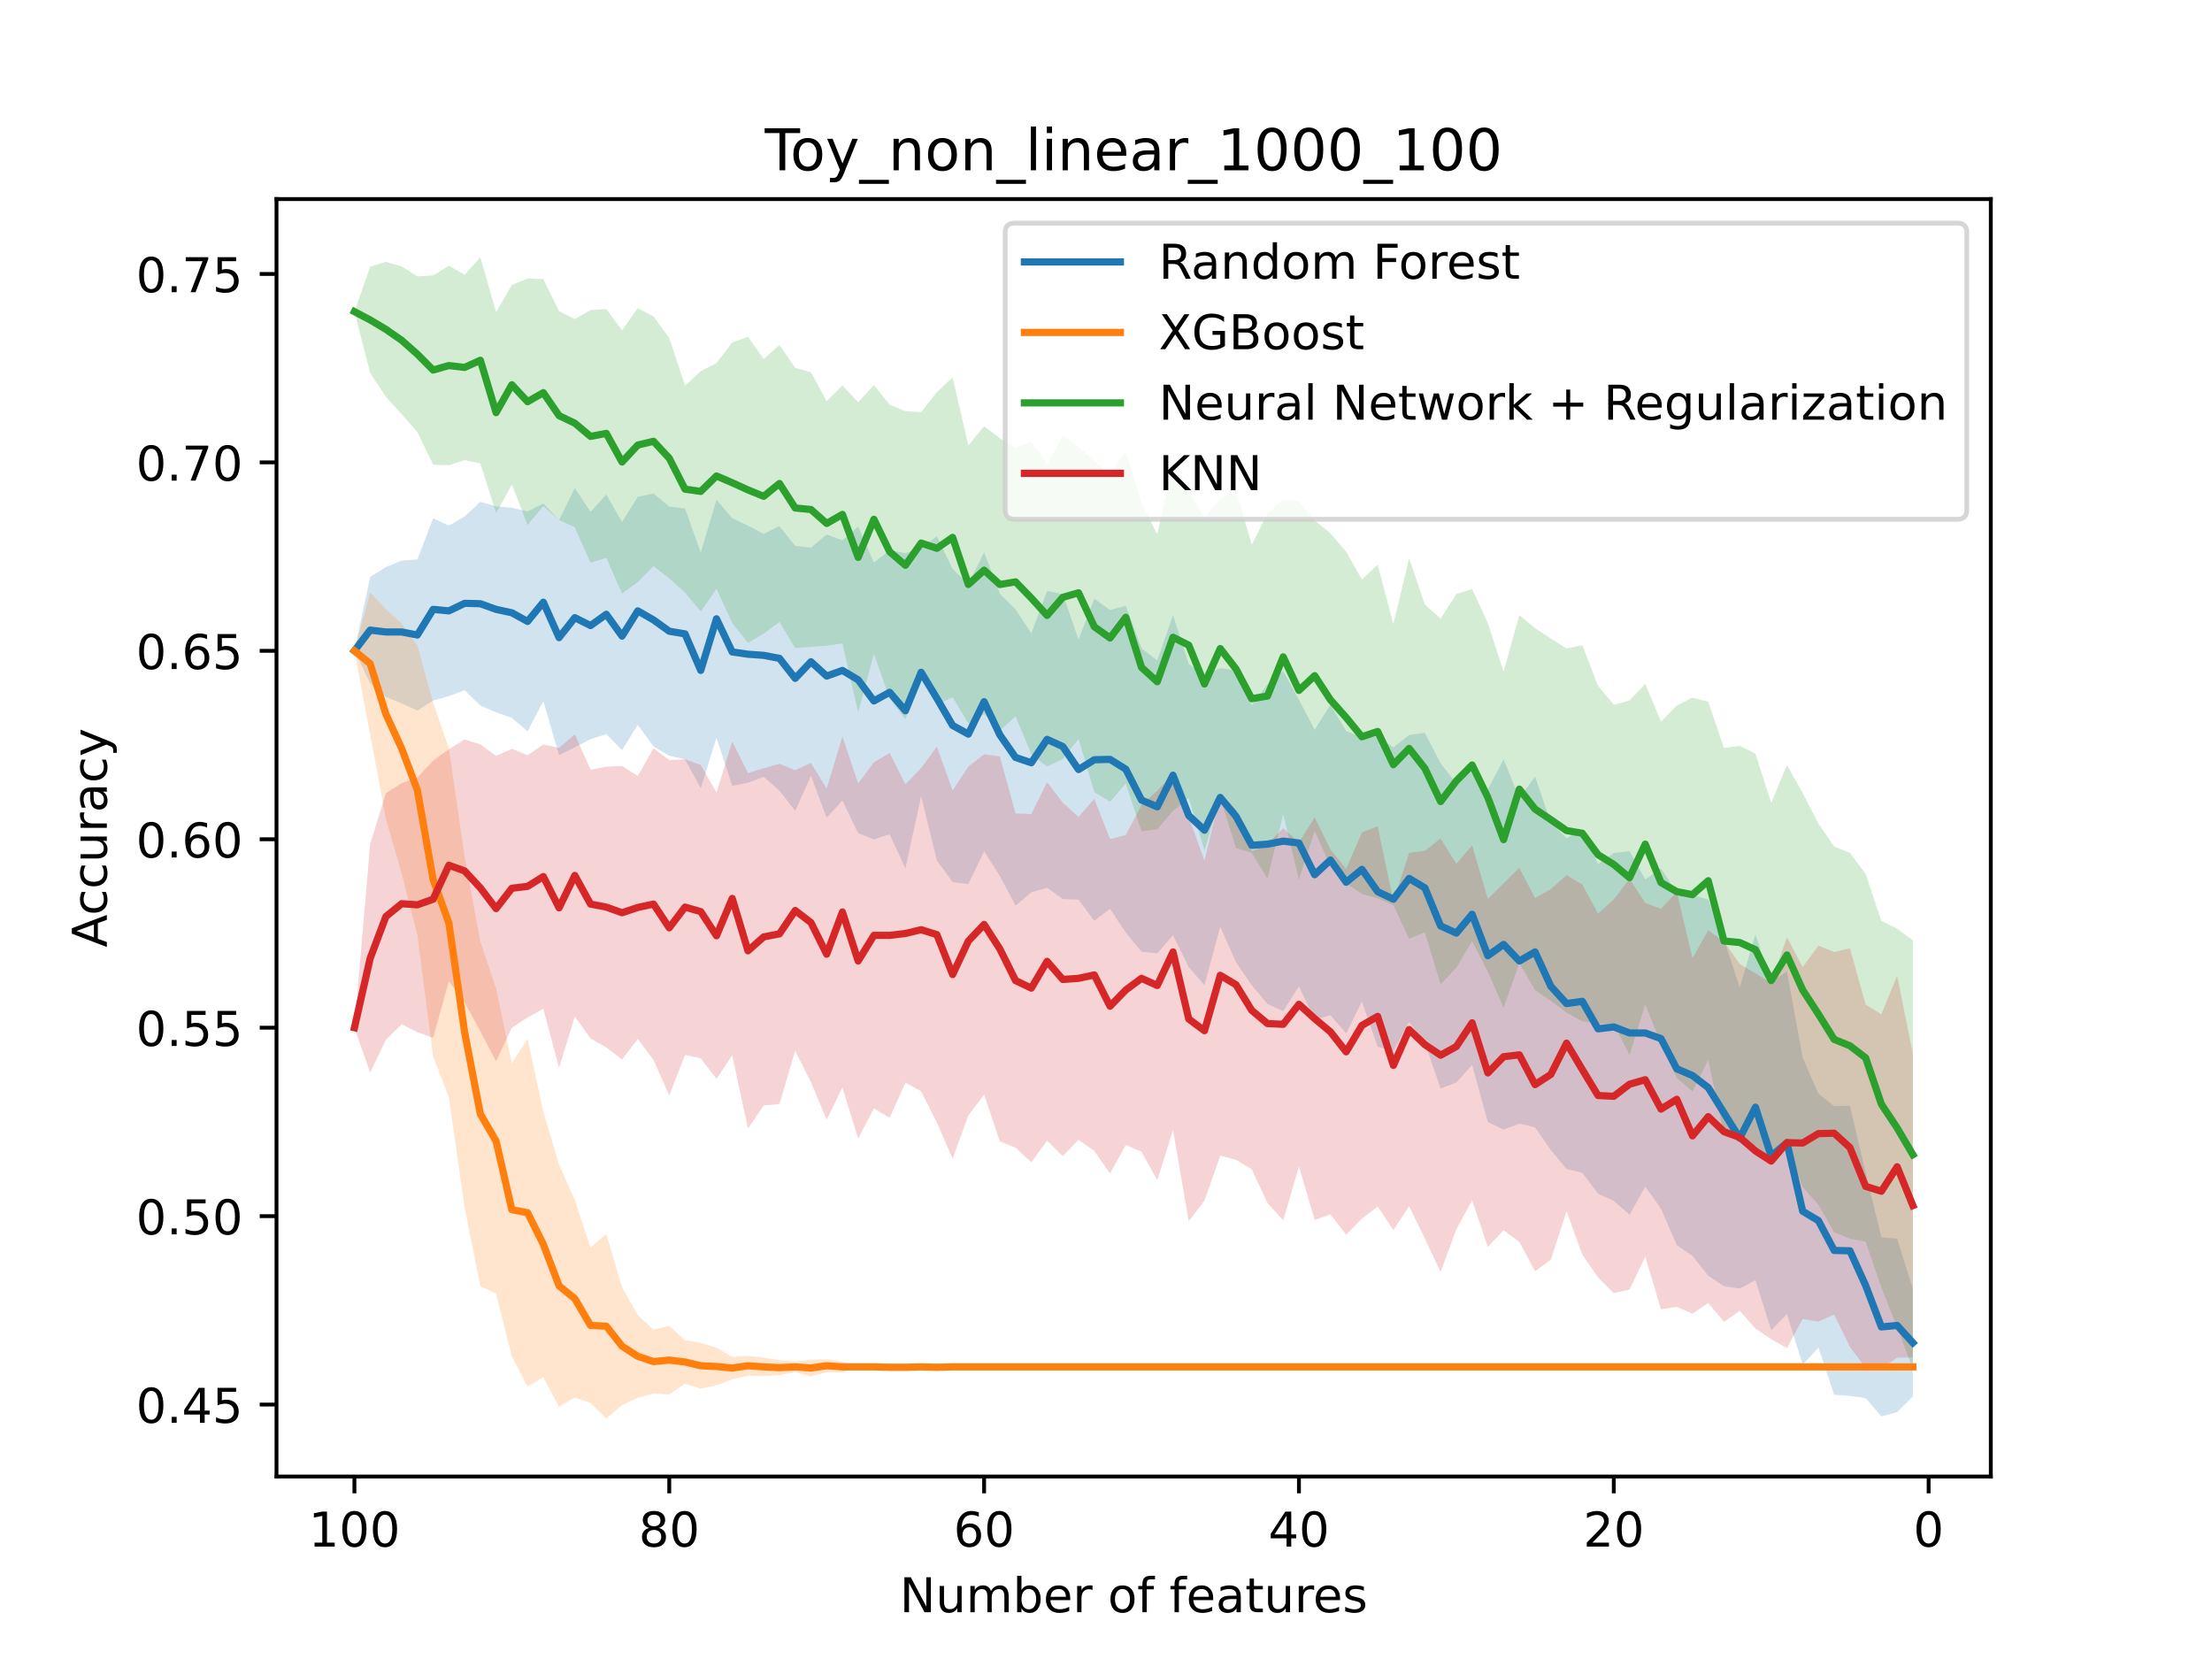 <?xml version="1.0" encoding="utf-8" standalone="no"?>
<!DOCTYPE svg PUBLIC "-//W3C//DTD SVG 1.1//EN"
  "http://www.w3.org/Graphics/SVG/1.1/DTD/svg11.dtd">
<!-- Created with matplotlib (https://matplotlib.org/) -->
<svg height="345.6pt" version="1.1" viewBox="0 0 460.8 345.6" width="460.8pt" xmlns="http://www.w3.org/2000/svg" xmlns:xlink="http://www.w3.org/1999/xlink">
 <defs>
  <style type="text/css">*{stroke-linecap:butt;stroke-linejoin:round;}</style>
 </defs>
 <g id="figure_1">
  <g id="patch_1">
   <path d="M 0 345.6 
L 460.8 345.6 
L 460.8 0 
L 0 0 
z
" style="fill:#ffffff;"/>
  </g>
  <g id="axes_1">
   <g id="patch_2">
    <path d="M 57.6 307.584 
L 414.72 307.584 
L 414.72 41.472 
L 57.6 41.472 
z
" style="fill:#ffffff;"/>
   </g>
   <g id="PolyCollection_1">
    <path clip-path="url(#pf0b9162e53)" d="M 73.833 135.579 
L 73.833 135.579 
L 77.112 142.329 
L 80.391 145.184 
L 83.671 146.529 
L 86.95 148.03 
L 90.229 145.932 
L 93.509 145.015 
L 96.788 143.782 
L 100.067 146.988 
L 103.347 148.401 
L 106.626 149.534 
L 109.905 152.36 
L 113.185 146.023 
L 116.464 157.317 
L 119.743 155.668 
L 123.023 154.004 
L 126.302 152.925 
L 129.581 156.276 
L 132.861 151.014 
L 136.14 155.495 
L 139.42 157.452 
L 142.699 158.188 
L 145.978 164.201 
L 149.258 153.692 
L 152.537 163.693 
L 155.816 163.05 
L 159.096 161.822 
L 162.375 164.706 
L 165.654 168.908 
L 168.934 161.625 
L 172.213 170.341 
L 175.492 166.755 
L 178.772 173.551 
L 182.051 174.847 
L 185.33 173.789 
L 188.61 180.907 
L 191.889 165.837 
L 195.168 179.232 
L 198.448 183.759 
L 201.727 184.162 
L 205.006 177.313 
L 208.286 182.48 
L 211.565 188.647 
L 214.844 185.875 
L 218.124 184.925 
L 221.403 187.284 
L 224.682 187.401 
L 227.962 191.815 
L 231.241 189.303 
L 234.52 194.254 
L 237.8 198.266 
L 241.079 198.59 
L 244.358 194.823 
L 247.638 201.461 
L 250.917 205.227 
L 254.196 193.04 
L 257.476 200.449 
L 260.755 205.228 
L 264.034 209.138 
L 267.314 210.623 
L 270.593 205.442 
L 273.872 212.413 
L 277.152 211.491 
L 280.431 215.286 
L 283.71 208.626 
L 286.99 218.057 
L 290.269 218.937 
L 293.548 212.892 
L 296.828 217.261 
L 300.107 226.759 
L 303.386 225.5 
L 306.666 221.831 
L 309.945 233.746 
L 313.224 235.3 
L 316.504 234.085 
L 319.783 234.838 
L 323.062 239.556 
L 326.342 243.528 
L 329.621 244.303 
L 332.9 248.643 
L 336.18 250.181 
L 339.459 253.035 
L 342.739 247.194 
L 346.018 251.795 
L 349.297 259.371 
L 352.577 261.643 
L 355.856 265.749 
L 359.135 267.939 
L 362.415 268.441 
L 365.694 266.664 
L 368.973 277.129 
L 372.253 273.725 
L 375.532 284.303 
L 378.811 280.729 
L 382.091 290.57 
L 385.37 290.783 
L 388.649 291.255 
L 391.929 295.063 
L 395.208 294.168 
L 398.487 290.909 
L 398.487 268.535 
L 398.487 268.535 
L 395.208 258.053 
L 391.929 257.786 
L 388.649 244.322 
L 385.37 230.349 
L 382.091 230.405 
L 378.811 227.84 
L 375.532 220.342 
L 372.253 202.342 
L 368.973 204.591 
L 365.694 194.644 
L 362.415 205.742 
L 359.135 195.724 
L 355.856 187.394 
L 352.577 186.475 
L 349.297 185.921 
L 346.018 180.935 
L 342.739 183.181 
L 339.459 177.339 
L 336.18 177.681 
L 332.9 180.004 
L 329.621 172.882 
L 326.342 174.6 
L 323.062 171.348 
L 319.783 161.778 
L 316.504 166.299 
L 313.224 158.175 
L 309.945 164.44 
L 306.666 159.083 
L 303.386 163.265 
L 300.107 159.022 
L 296.828 152.662 
L 293.548 153.105 
L 290.269 155.696 
L 286.99 153.435 
L 283.71 153.603 
L 280.431 152.282 
L 277.152 146.812 
L 273.872 152.014 
L 270.593 145.796 
L 267.314 139.829 
L 264.034 142.57 
L 260.755 146.952 
L 257.476 139.64 
L 254.196 139.198 
L 250.917 140.672 
L 247.638 138.314 
L 244.358 128.151 
L 241.079 137.574 
L 237.8 135.071 
L 234.52 126.208 
L 231.241 127.076 
L 227.962 124.722 
L 224.682 133.218 
L 221.403 123.757 
L 218.124 123.132 
L 214.844 131.917 
L 211.565 126.947 
L 208.286 123.693 
L 205.006 115.043 
L 201.727 121.697 
L 198.448 118.489 
L 195.168 111.71 
L 191.889 114.271 
L 188.61 115.217 
L 185.33 114.641 
L 182.051 117.195 
L 178.772 109.698 
L 175.492 112.568 
L 172.213 111.337 
L 168.934 114.087 
L 165.654 113.712 
L 162.375 109.593 
L 159.096 111.22 
L 155.816 109.521 
L 152.537 107.936 
L 149.258 104.119 
L 145.978 115.122 
L 142.699 105.904 
L 139.42 105.541 
L 136.14 102.788 
L 132.861 103.501 
L 129.581 108.759 
L 126.302 103.002 
L 123.023 106.634 
L 119.743 101.672 
L 116.464 108.345 
L 113.185 104.88 
L 109.905 106.551 
L 106.626 105.766 
L 103.347 105.485 
L 100.067 104.542 
L 96.788 107.592 
L 93.509 109.499 
L 90.229 107.954 
L 86.95 116.534 
L 83.671 116.778 
L 80.391 118.124 
L 77.112 120.193 
L 73.833 135.579 
z
" style="fill:#1f77b4;fill-opacity:0.2;"/>
   </g>
   <g id="PolyCollection_2">
    <path clip-path="url(#pf0b9162e53)" d="M 73.833 135.579 
L 73.833 135.579 
L 77.112 153.071 
L 80.391 170.607 
L 83.671 181.954 
L 86.95 194.8 
L 90.229 220.079 
L 93.509 228.625 
L 96.788 251.59 
L 100.067 267.964 
L 103.347 269.465 
L 106.626 282.537 
L 109.905 288.837 
L 113.185 286.885 
L 116.464 293.073 
L 119.743 291.12 
L 123.023 292.296 
L 126.302 295.488 
L 129.581 292.711 
L 132.861 291.154 
L 136.14 290.311 
L 139.42 290.476 
L 142.699 288.257 
L 145.978 289.281 
L 149.258 288.593 
L 152.537 287.326 
L 155.816 286.575 
L 159.096 286.67 
L 162.375 286.466 
L 165.654 285.857 
L 168.934 286.722 
L 172.213 285.85 
L 175.492 285.857 
L 178.772 284.747 
L 182.051 284.747 
L 185.33 285.606 
L 188.61 285.606 
L 191.889 284.747 
L 195.168 285.606 
L 198.448 284.747 
L 201.727 284.747 
L 205.006 284.747 
L 208.286 284.747 
L 211.565 284.747 
L 214.844 284.747 
L 218.124 284.747 
L 221.403 284.747 
L 224.682 284.747 
L 227.962 284.747 
L 231.241 284.747 
L 234.52 284.747 
L 237.8 284.747 
L 241.079 284.747 
L 244.358 284.747 
L 247.638 284.747 
L 250.917 284.747 
L 254.196 284.747 
L 257.476 284.747 
L 260.755 284.747 
L 264.034 284.747 
L 267.314 284.747 
L 270.593 284.747 
L 273.872 284.747 
L 277.152 284.747 
L 280.431 284.747 
L 283.71 284.747 
L 286.99 284.747 
L 290.269 284.747 
L 293.548 284.747 
L 296.828 284.747 
L 300.107 284.747 
L 303.386 284.747 
L 306.666 284.747 
L 309.945 284.747 
L 313.224 284.747 
L 316.504 284.747 
L 319.783 284.747 
L 323.062 284.747 
L 326.342 284.747 
L 329.621 284.747 
L 332.9 284.747 
L 336.18 284.747 
L 339.459 284.747 
L 342.739 284.747 
L 346.018 284.747 
L 349.297 284.747 
L 352.577 284.747 
L 355.856 284.747 
L 359.135 284.747 
L 362.415 284.747 
L 365.694 284.747 
L 368.973 284.747 
L 372.253 284.747 
L 375.532 284.747 
L 378.811 284.747 
L 382.091 284.747 
L 385.37 284.747 
L 388.649 284.747 
L 391.929 284.747 
L 395.208 284.747 
L 398.487 284.747 
L 398.487 284.747 
L 398.487 284.747 
L 395.208 284.747 
L 391.929 284.747 
L 388.649 284.747 
L 385.37 284.747 
L 382.091 284.747 
L 378.811 284.747 
L 375.532 284.747 
L 372.253 284.747 
L 368.973 284.747 
L 365.694 284.747 
L 362.415 284.747 
L 359.135 284.747 
L 355.856 284.747 
L 352.577 284.747 
L 349.297 284.747 
L 346.018 284.747 
L 342.739 284.747 
L 339.459 284.747 
L 336.18 284.747 
L 332.9 284.747 
L 329.621 284.747 
L 326.342 284.747 
L 323.062 284.747 
L 319.783 284.747 
L 316.504 284.747 
L 313.224 284.747 
L 309.945 284.747 
L 306.666 284.747 
L 303.386 284.747 
L 300.107 284.747 
L 296.828 284.747 
L 293.548 284.747 
L 290.269 284.747 
L 286.99 284.747 
L 283.71 284.747 
L 280.431 284.747 
L 277.152 284.747 
L 273.872 284.747 
L 270.593 284.747 
L 267.314 284.747 
L 264.034 284.747 
L 260.755 284.747 
L 257.476 284.747 
L 254.196 284.747 
L 250.917 284.747 
L 247.638 284.747 
L 244.358 284.747 
L 241.079 284.747 
L 237.8 284.747 
L 234.52 284.747 
L 231.241 284.747 
L 227.962 284.747 
L 224.682 284.747 
L 221.403 284.747 
L 218.124 284.747 
L 214.844 284.747 
L 211.565 284.747 
L 208.286 284.747 
L 205.006 284.747 
L 201.727 284.747 
L 198.448 284.747 
L 195.168 284.044 
L 191.889 284.747 
L 188.61 284.044 
L 185.33 284.044 
L 182.051 284.747 
L 178.772 284.747 
L 175.492 283.636 
L 172.213 283.172 
L 168.934 283.242 
L 165.654 283.636 
L 162.375 283.341 
L 159.096 282.823 
L 155.816 282.447 
L 152.537 282.639 
L 149.258 280.743 
L 145.978 279.741 
L 142.699 279.195 
L 139.42 276.191 
L 136.14 276.984 
L 132.861 273.942 
L 129.581 268.146 
L 126.302 257.047 
L 123.023 259.925 
L 119.743 249.953 
L 116.464 242.661 
L 113.185 231.577 
L 109.905 216.435 
L 106.626 221.479 
L 103.347 205.974 
L 100.067 196.17 
L 96.788 178.47 
L 93.509 155.9 
L 90.229 146.389 
L 86.95 134.455 
L 83.671 129.872 
L 80.391 126.93 
L 77.112 123.426 
L 73.833 135.579 
z
" style="fill:#ff7f0e;fill-opacity:0.2;"/>
   </g>
   <g id="PolyCollection_3">
    <path clip-path="url(#pf0b9162e53)" d="M 73.833 64.921 
L 73.833 64.921 
L 77.112 77.727 
L 80.391 82.675 
L 83.671 86.277 
L 86.95 90.021 
L 90.229 96.807 
L 93.509 96.927 
L 96.788 95.85 
L 100.067 96.529 
L 103.347 106.907 
L 106.626 100.947 
L 109.905 109.363 
L 113.185 105.441 
L 116.464 108.35 
L 119.743 109.858 
L 123.023 117.221 
L 126.302 116.196 
L 129.581 123.679 
L 132.861 121.246 
L 136.14 117.927 
L 139.42 120.507 
L 142.699 123.436 
L 145.978 127.415 
L 149.258 122.665 
L 152.537 129.801 
L 155.816 133.943 
L 159.096 131.99 
L 162.375 129.574 
L 165.654 135.016 
L 168.934 134.735 
L 172.213 134.526 
L 175.492 134.031 
L 178.772 148.412 
L 182.051 136.169 
L 185.33 145.553 
L 188.61 149.857 
L 191.889 140.39 
L 195.168 146.767 
L 198.448 145.266 
L 201.727 150.717 
L 205.006 148.756 
L 208.286 152.231 
L 211.565 149.235 
L 214.844 157.129 
L 218.124 159.697 
L 221.403 158.111 
L 224.682 153.924 
L 227.962 165.018 
L 231.241 167.009 
L 234.52 163.241 
L 237.8 173.17 
L 241.079 172.753 
L 244.358 168.893 
L 247.638 166.261 
L 250.917 177.179 
L 254.196 166.212 
L 257.476 176.645 
L 260.755 177.649 
L 264.034 182.994 
L 267.314 169.635 
L 270.593 183.224 
L 273.872 173.078 
L 277.152 180.481 
L 280.431 183.999 
L 283.71 186.229 
L 286.99 187.12 
L 290.269 188.559 
L 293.548 195.513 
L 296.828 194.228 
L 300.107 205.074 
L 303.386 201.578 
L 306.666 196.048 
L 309.945 202.436 
L 313.224 209.891 
L 316.504 200.643 
L 319.783 206.237 
L 323.062 208.492 
L 326.342 210.955 
L 329.621 212.749 
L 332.9 213.252 
L 336.18 213.385 
L 339.459 219.766 
L 342.739 209.249 
L 346.018 217.417 
L 349.297 224.51 
L 352.577 227.402 
L 355.856 220.768 
L 359.135 236.24 
L 362.415 237.33 
L 365.694 238.665 
L 368.973 241.289 
L 372.253 238.507 
L 375.532 247.288 
L 378.811 250.962 
L 382.091 256.703 
L 385.37 258.05 
L 388.649 258.686 
L 391.929 268.205 
L 395.208 276.488 
L 398.487 285.215 
L 398.487 195.876 
L 398.487 195.876 
L 395.208 193.455 
L 391.929 191.846 
L 388.649 182.052 
L 385.37 177.664 
L 382.091 176.341 
L 378.811 171.562 
L 375.532 165.187 
L 372.253 159.365 
L 368.973 167.261 
L 365.694 157.008 
L 362.415 155.36 
L 359.135 155.822 
L 355.856 146.172 
L 352.577 145.347 
L 349.297 146.983 
L 346.018 150.307 
L 342.739 142.46 
L 339.459 145.918 
L 336.18 146.803 
L 332.9 142.853 
L 329.621 134.406 
L 326.342 135.101 
L 323.062 133.01 
L 319.783 130.868 
L 316.504 128.14 
L 313.224 139.934 
L 309.945 129.802 
L 306.666 122.687 
L 303.386 123.751 
L 300.107 128.892 
L 296.828 125.92 
L 293.548 116.313 
L 290.269 130.019 
L 286.99 117.64 
L 283.71 120.729 
L 280.431 114.952 
L 277.152 111.09 
L 273.872 108.443 
L 270.593 104.421 
L 267.314 104.035 
L 264.034 107.006 
L 260.755 113.45 
L 257.476 102.05 
L 254.196 104.004 
L 250.917 107.796 
L 247.638 102.542 
L 244.358 96.613 
L 241.079 111.28 
L 237.8 104.896 
L 234.52 93.943 
L 231.241 98.811 
L 227.962 96.09 
L 224.682 93.053 
L 221.403 90.751 
L 218.124 96.701 
L 214.844 92.047 
L 211.565 93.188 
L 208.286 91.292 
L 205.006 88.8 
L 201.727 92.806 
L 198.448 78.63 
L 195.168 81.682 
L 191.889 85.861 
L 188.61 85.658 
L 185.33 84.309 
L 182.051 80.19 
L 178.772 83.806 
L 175.492 80.287 
L 172.213 83.56 
L 168.934 77.541 
L 165.654 76.632 
L 162.375 71.868 
L 159.096 74.791 
L 155.816 70.168 
L 152.537 71.327 
L 149.258 75.637 
L 145.978 77.324 
L 142.699 80.361 
L 139.42 70.414 
L 136.14 65.929 
L 132.861 64.18 
L 129.581 68.813 
L 126.302 64.363 
L 123.023 64.593 
L 119.743 66.461 
L 116.464 64.829 
L 113.185 58.159 
L 109.905 58.006 
L 106.626 59.356 
L 103.347 65.016 
L 100.067 53.568 
L 96.788 57.23 
L 93.509 55.368 
L 90.229 57.372 
L 86.95 57.563 
L 83.671 55.498 
L 80.391 54.547 
L 77.112 55.568 
L 73.833 64.921 
z
" style="fill:#2ca02c;fill-opacity:0.2;"/>
   </g>
   <g id="PolyCollection_4">
    <path clip-path="url(#pf0b9162e53)" d="M 73.833 214.088 
L 73.833 214.088 
L 77.112 223.448 
L 80.391 216.618 
L 83.671 213.364 
L 86.95 215.04 
L 90.229 216.186 
L 93.509 204.416 
L 96.788 208.822 
L 100.067 214.842 
L 103.347 221.087 
L 106.626 214.088 
L 109.905 211.965 
L 113.185 210.129 
L 116.464 222.438 
L 119.743 211.765 
L 123.023 216.339 
L 126.302 218.193 
L 129.581 220.719 
L 132.861 216.437 
L 136.14 220.804 
L 139.42 228.224 
L 142.699 219.754 
L 145.978 220.469 
L 149.258 224.751 
L 152.537 219.838 
L 155.816 235.095 
L 159.096 230.297 
L 162.375 229.973 
L 165.654 218.898 
L 168.934 225.443 
L 172.213 233.258 
L 175.492 226.545 
L 178.772 237.164 
L 182.051 230.906 
L 185.33 232.853 
L 188.61 225.539 
L 191.889 227.334 
L 195.168 233.864 
L 198.448 241.353 
L 201.727 232.358 
L 205.006 228.012 
L 208.286 237.775 
L 211.565 239.074 
L 214.844 242.119 
L 218.124 237.612 
L 221.403 240.848 
L 224.682 237.438 
L 227.962 239.77 
L 231.241 244.446 
L 234.52 238.512 
L 237.8 239.913 
L 241.079 245.867 
L 244.358 235.407 
L 247.638 254.398 
L 250.917 250.118 
L 254.196 240.743 
L 257.476 241.609 
L 260.755 243.57 
L 264.034 250.612 
L 267.314 254.223 
L 270.593 242.966 
L 273.872 254.148 
L 277.152 252.96 
L 280.431 257.212 
L 283.71 253.831 
L 286.99 251.339 
L 290.269 256.232 
L 293.548 251.294 
L 296.828 258.027 
L 300.107 264.958 
L 303.386 256.081 
L 306.666 250.036 
L 309.945 259.76 
L 313.224 256.279 
L 316.504 258.713 
L 319.783 264.811 
L 323.062 262.447 
L 326.342 252.314 
L 329.621 261.359 
L 332.9 266.1 
L 336.18 269.373 
L 339.459 268.629 
L 342.739 261.743 
L 346.018 272.763 
L 349.297 272.242 
L 352.577 273.656 
L 355.856 271.437 
L 359.135 275.357 
L 362.415 273.067 
L 365.694 276.766 
L 368.973 278.978 
L 372.253 280.825 
L 375.532 274.765 
L 378.811 275.321 
L 382.091 273.821 
L 385.37 280.558 
L 388.649 285.009 
L 391.929 285.039 
L 395.208 282.823 
L 398.487 282.784 
L 398.487 219.505 
L 398.487 219.505 
L 395.208 203.293 
L 391.929 211.283 
L 388.649 209.272 
L 385.37 197.55 
L 382.091 198.321 
L 378.811 196.978 
L 375.532 201.459 
L 372.253 195.242 
L 368.973 204.783 
L 365.694 202.755 
L 362.415 200.801 
L 359.135 196.156 
L 355.856 193.796 
L 352.577 199.585 
L 349.297 185.768 
L 346.018 189.33 
L 342.739 188.102 
L 339.459 183.1 
L 336.18 187.381 
L 332.9 190.34 
L 329.621 184.247 
L 326.342 182.301 
L 323.062 185.2 
L 319.783 187.075 
L 316.504 180.769 
L 313.224 183.988 
L 309.945 187.259 
L 306.666 176.099 
L 303.386 179.947 
L 300.107 174.68 
L 296.828 177.216 
L 293.548 177.667 
L 290.269 187.646 
L 286.99 172.127 
L 283.71 173.404 
L 280.431 181.013 
L 277.152 176.943 
L 273.872 170.26 
L 270.593 175.475 
L 267.314 172.54 
L 264.034 175.837 
L 260.755 177.383 
L 257.476 168.667 
L 254.196 165.607 
L 250.917 179.314 
L 247.638 170.167 
L 244.358 161.209 
L 241.079 164.724 
L 237.8 167.694 
L 234.52 173.962 
L 231.241 174.78 
L 227.962 166.424 
L 224.682 170.169 
L 221.403 167.23 
L 218.124 162.929 
L 214.844 169.571 
L 211.565 169.475 
L 208.286 157.585 
L 205.006 157.141 
L 201.727 159.704 
L 198.448 164.684 
L 195.168 155.529 
L 191.889 160.017 
L 188.61 163.383 
L 185.33 156.853 
L 182.051 158.801 
L 178.772 163.22 
L 175.492 153.426 
L 172.213 164.3 
L 168.934 158.926 
L 165.654 160.446 
L 162.375 159.106 
L 159.096 160.038 
L 155.816 161.049 
L 152.537 154.481 
L 149.258 165.113 
L 145.978 159.346 
L 142.699 158.176 
L 139.42 158.342 
L 136.14 155.87 
L 132.861 161.651 
L 129.581 159.567 
L 126.302 159.737 
L 123.023 160.335 
L 119.743 152.976 
L 116.464 155.807 
L 113.185 155.083 
L 109.905 157.329 
L 106.626 155.991 
L 103.347 157.472 
L 100.067 155.08 
L 96.788 154.035 
L 93.509 156.086 
L 90.229 158.447 
L 86.95 161.949 
L 83.671 163.153 
L 80.391 165.238 
L 77.112 175.837 
L 73.833 214.088 
z
" style="fill:#d62728;fill-opacity:0.2;"/>
   </g>
   <g id="matplotlib.axis_1">
    <g id="xtick_1">
     <g id="line2d_1">
      <defs>
       <path d="M 0 0 
L 0 3.5 
" id="m55f8acf124" style="stroke:#000000;stroke-width:0.8;"/>
      </defs>
      <g>
       <use style="stroke:#000000;stroke-width:0.8;" x="401.767" xlink:href="#m55f8acf124" y="307.584"/>
      </g>
     </g>
     <g id="text_1">
      <!-- 0 -->
      <g transform="translate(398.585 322.182)scale(0.1 -0.1)">
       <defs>
        <path d="M 31.781 66.406 
Q 24.172 66.406 20.328 58.906 
Q 16.5 51.422 16.5 36.375 
Q 16.5 21.391 20.328 13.891 
Q 24.172 6.391 31.781 6.391 
Q 39.453 6.391 43.281 13.891 
Q 47.125 21.391 47.125 36.375 
Q 47.125 51.422 43.281 58.906 
Q 39.453 66.406 31.781 66.406 
z
M 31.781 74.219 
Q 44.047 74.219 50.516 64.516 
Q 56.984 54.828 56.984 36.375 
Q 56.984 17.969 50.516 8.266 
Q 44.047 -1.422 31.781 -1.422 
Q 19.531 -1.422 13.062 8.266 
Q 6.594 17.969 6.594 36.375 
Q 6.594 54.828 13.062 64.516 
Q 19.531 74.219 31.781 74.219 
z
" id="DejaVuSans-48"/>
       </defs>
       <use xlink:href="#DejaVuSans-48"/>
      </g>
     </g>
    </g>
    <g id="xtick_2">
     <g id="line2d_2">
      <g>
       <use style="stroke:#000000;stroke-width:0.8;" x="336.18" xlink:href="#m55f8acf124" y="307.584"/>
      </g>
     </g>
     <g id="text_2">
      <!-- 20 -->
      <g transform="translate(329.817 322.182)scale(0.1 -0.1)">
       <defs>
        <path d="M 19.188 8.297 
L 53.609 8.297 
L 53.609 0 
L 7.328 0 
L 7.328 8.297 
Q 12.938 14.109 22.625 23.891 
Q 32.328 33.688 34.812 36.531 
Q 39.547 41.844 41.422 45.531 
Q 43.312 49.219 43.312 52.781 
Q 43.312 58.594 39.234 62.25 
Q 35.156 65.922 28.609 65.922 
Q 23.969 65.922 18.812 64.312 
Q 13.672 62.703 7.812 59.422 
L 7.812 69.391 
Q 13.766 71.781 18.938 73 
Q 24.125 74.219 28.422 74.219 
Q 39.75 74.219 46.484 68.547 
Q 53.219 62.891 53.219 53.422 
Q 53.219 48.922 51.531 44.891 
Q 49.859 40.875 45.406 35.406 
Q 44.188 33.984 37.641 27.219 
Q 31.109 20.453 19.188 8.297 
z
" id="DejaVuSans-50"/>
       </defs>
       <use xlink:href="#DejaVuSans-50"/>
       <use x="63.623" xlink:href="#DejaVuSans-48"/>
      </g>
     </g>
    </g>
    <g id="xtick_3">
     <g id="line2d_3">
      <g>
       <use style="stroke:#000000;stroke-width:0.8;" x="270.593" xlink:href="#m55f8acf124" y="307.584"/>
      </g>
     </g>
     <g id="text_3">
      <!-- 40 -->
      <g transform="translate(264.231 322.182)scale(0.1 -0.1)">
       <defs>
        <path d="M 37.797 64.312 
L 12.891 25.391 
L 37.797 25.391 
z
M 35.203 72.906 
L 47.609 72.906 
L 47.609 25.391 
L 58.016 25.391 
L 58.016 17.188 
L 47.609 17.188 
L 47.609 0 
L 37.797 0 
L 37.797 17.188 
L 4.891 17.188 
L 4.891 26.703 
z
" id="DejaVuSans-52"/>
       </defs>
       <use xlink:href="#DejaVuSans-52"/>
       <use x="63.623" xlink:href="#DejaVuSans-48"/>
      </g>
     </g>
    </g>
    <g id="xtick_4">
     <g id="line2d_4">
      <g>
       <use style="stroke:#000000;stroke-width:0.8;" x="205.006" xlink:href="#m55f8acf124" y="307.584"/>
      </g>
     </g>
     <g id="text_4">
      <!-- 60 -->
      <g transform="translate(198.644 322.182)scale(0.1 -0.1)">
       <defs>
        <path d="M 33.016 40.375 
Q 26.375 40.375 22.484 35.828 
Q 18.609 31.297 18.609 23.391 
Q 18.609 15.531 22.484 10.953 
Q 26.375 6.391 33.016 6.391 
Q 39.656 6.391 43.531 10.953 
Q 47.406 15.531 47.406 23.391 
Q 47.406 31.297 43.531 35.828 
Q 39.656 40.375 33.016 40.375 
z
M 52.594 71.297 
L 52.594 62.312 
Q 48.875 64.062 45.094 64.984 
Q 41.312 65.922 37.594 65.922 
Q 27.828 65.922 22.672 59.328 
Q 17.531 52.734 16.797 39.406 
Q 19.672 43.656 24.016 45.922 
Q 28.375 48.188 33.594 48.188 
Q 44.578 48.188 50.953 41.516 
Q 57.328 34.859 57.328 23.391 
Q 57.328 12.156 50.688 5.359 
Q 44.047 -1.422 33.016 -1.422 
Q 20.359 -1.422 13.672 8.266 
Q 6.984 17.969 6.984 36.375 
Q 6.984 53.656 15.188 63.938 
Q 23.391 74.219 37.203 74.219 
Q 40.922 74.219 44.703 73.484 
Q 48.484 72.75 52.594 71.297 
z
" id="DejaVuSans-54"/>
       </defs>
       <use xlink:href="#DejaVuSans-54"/>
       <use x="63.623" xlink:href="#DejaVuSans-48"/>
      </g>
     </g>
    </g>
    <g id="xtick_5">
     <g id="line2d_5">
      <g>
       <use style="stroke:#000000;stroke-width:0.8;" x="139.42" xlink:href="#m55f8acf124" y="307.584"/>
      </g>
     </g>
     <g id="text_5">
      <!-- 80 -->
      <g transform="translate(133.057 322.182)scale(0.1 -0.1)">
       <defs>
        <path d="M 31.781 34.625 
Q 24.75 34.625 20.719 30.859 
Q 16.703 27.094 16.703 20.516 
Q 16.703 13.922 20.719 10.156 
Q 24.75 6.391 31.781 6.391 
Q 38.812 6.391 42.859 10.172 
Q 46.922 13.969 46.922 20.516 
Q 46.922 27.094 42.891 30.859 
Q 38.875 34.625 31.781 34.625 
z
M 21.922 38.812 
Q 15.578 40.375 12.031 44.719 
Q 8.5 49.078 8.5 55.328 
Q 8.5 64.062 14.719 69.141 
Q 20.953 74.219 31.781 74.219 
Q 42.672 74.219 48.875 69.141 
Q 55.078 64.062 55.078 55.328 
Q 55.078 49.078 51.531 44.719 
Q 48 40.375 41.703 38.812 
Q 48.828 37.156 52.797 32.312 
Q 56.781 27.484 56.781 20.516 
Q 56.781 9.906 50.312 4.234 
Q 43.844 -1.422 31.781 -1.422 
Q 19.734 -1.422 13.25 4.234 
Q 6.781 9.906 6.781 20.516 
Q 6.781 27.484 10.781 32.312 
Q 14.797 37.156 21.922 38.812 
z
M 18.312 54.391 
Q 18.312 48.734 21.844 45.562 
Q 25.391 42.391 31.781 42.391 
Q 38.141 42.391 41.719 45.562 
Q 45.312 48.734 45.312 54.391 
Q 45.312 60.062 41.719 63.234 
Q 38.141 66.406 31.781 66.406 
Q 25.391 66.406 21.844 63.234 
Q 18.312 60.062 18.312 54.391 
z
" id="DejaVuSans-56"/>
       </defs>
       <use xlink:href="#DejaVuSans-56"/>
       <use x="63.623" xlink:href="#DejaVuSans-48"/>
      </g>
     </g>
    </g>
    <g id="xtick_6">
     <g id="line2d_6">
      <g>
       <use style="stroke:#000000;stroke-width:0.8;" x="73.833" xlink:href="#m55f8acf124" y="307.584"/>
      </g>
     </g>
     <g id="text_6">
      <!-- 100 -->
      <g transform="translate(64.289 322.182)scale(0.1 -0.1)">
       <defs>
        <path d="M 12.406 8.297 
L 28.516 8.297 
L 28.516 63.922 
L 10.984 60.406 
L 10.984 69.391 
L 28.422 72.906 
L 38.281 72.906 
L 38.281 8.297 
L 54.391 8.297 
L 54.391 0 
L 12.406 0 
z
" id="DejaVuSans-49"/>
       </defs>
       <use xlink:href="#DejaVuSans-49"/>
       <use x="63.623" xlink:href="#DejaVuSans-48"/>
       <use x="127.246" xlink:href="#DejaVuSans-48"/>
      </g>
     </g>
    </g>
    <g id="text_7">
     <!-- Number of features -->
     <g transform="translate(187.423 335.861)scale(0.1 -0.1)">
      <defs>
       <path d="M 9.812 72.906 
L 23.094 72.906 
L 55.422 11.922 
L 55.422 72.906 
L 64.984 72.906 
L 64.984 0 
L 51.703 0 
L 19.391 60.984 
L 19.391 0 
L 9.812 0 
z
" id="DejaVuSans-78"/>
       <path d="M 8.5 21.578 
L 8.5 54.688 
L 17.484 54.688 
L 17.484 21.922 
Q 17.484 14.156 20.5 10.266 
Q 23.531 6.391 29.594 6.391 
Q 36.859 6.391 41.078 11.031 
Q 45.312 15.672 45.312 23.688 
L 45.312 54.688 
L 54.297 54.688 
L 54.297 0 
L 45.312 0 
L 45.312 8.406 
Q 42.047 3.422 37.719 1 
Q 33.406 -1.422 27.688 -1.422 
Q 18.266 -1.422 13.375 4.438 
Q 8.5 10.297 8.5 21.578 
z
M 31.109 56 
z
" id="DejaVuSans-117"/>
       <path d="M 52 44.188 
Q 55.375 50.25 60.062 53.125 
Q 64.75 56 71.094 56 
Q 79.641 56 84.281 50.016 
Q 88.922 44.047 88.922 33.016 
L 88.922 0 
L 79.891 0 
L 79.891 32.719 
Q 79.891 40.578 77.094 44.375 
Q 74.312 48.188 68.609 48.188 
Q 61.625 48.188 57.562 43.547 
Q 53.516 38.922 53.516 30.906 
L 53.516 0 
L 44.484 0 
L 44.484 32.719 
Q 44.484 40.625 41.703 44.406 
Q 38.922 48.188 33.109 48.188 
Q 26.219 48.188 22.156 43.531 
Q 18.109 38.875 18.109 30.906 
L 18.109 0 
L 9.078 0 
L 9.078 54.688 
L 18.109 54.688 
L 18.109 46.188 
Q 21.188 51.219 25.484 53.609 
Q 29.781 56 35.688 56 
Q 41.656 56 45.828 52.969 
Q 50 49.953 52 44.188 
z
" id="DejaVuSans-109"/>
       <path d="M 48.688 27.297 
Q 48.688 37.203 44.609 42.844 
Q 40.531 48.484 33.406 48.484 
Q 26.266 48.484 22.188 42.844 
Q 18.109 37.203 18.109 27.297 
Q 18.109 17.391 22.188 11.75 
Q 26.266 6.109 33.406 6.109 
Q 40.531 6.109 44.609 11.75 
Q 48.688 17.391 48.688 27.297 
z
M 18.109 46.391 
Q 20.953 51.266 25.266 53.625 
Q 29.594 56 35.594 56 
Q 45.562 56 51.781 48.094 
Q 58.016 40.188 58.016 27.297 
Q 58.016 14.406 51.781 6.484 
Q 45.562 -1.422 35.594 -1.422 
Q 29.594 -1.422 25.266 0.953 
Q 20.953 3.328 18.109 8.203 
L 18.109 0 
L 9.078 0 
L 9.078 75.984 
L 18.109 75.984 
z
" id="DejaVuSans-98"/>
       <path d="M 56.203 29.594 
L 56.203 25.203 
L 14.891 25.203 
Q 15.484 15.922 20.484 11.062 
Q 25.484 6.203 34.422 6.203 
Q 39.594 6.203 44.453 7.469 
Q 49.312 8.734 54.109 11.281 
L 54.109 2.781 
Q 49.266 0.734 44.188 -0.344 
Q 39.109 -1.422 33.891 -1.422 
Q 20.797 -1.422 13.156 6.188 
Q 5.516 13.812 5.516 26.812 
Q 5.516 40.234 12.766 48.109 
Q 20.016 56 32.328 56 
Q 43.359 56 49.781 48.891 
Q 56.203 41.797 56.203 29.594 
z
M 47.219 32.234 
Q 47.125 39.594 43.094 43.984 
Q 39.062 48.391 32.422 48.391 
Q 24.906 48.391 20.391 44.141 
Q 15.875 39.891 15.188 32.172 
z
" id="DejaVuSans-101"/>
       <path d="M 41.109 46.297 
Q 39.594 47.172 37.812 47.578 
Q 36.031 48 33.891 48 
Q 26.266 48 22.188 43.047 
Q 18.109 38.094 18.109 28.812 
L 18.109 0 
L 9.078 0 
L 9.078 54.688 
L 18.109 54.688 
L 18.109 46.188 
Q 20.953 51.172 25.484 53.578 
Q 30.031 56 36.531 56 
Q 37.453 56 38.578 55.875 
Q 39.703 55.766 41.062 55.516 
z
" id="DejaVuSans-114"/>
       <path id="DejaVuSans-32"/>
       <path d="M 30.609 48.391 
Q 23.391 48.391 19.188 42.75 
Q 14.984 37.109 14.984 27.297 
Q 14.984 17.484 19.156 11.844 
Q 23.344 6.203 30.609 6.203 
Q 37.797 6.203 41.984 11.859 
Q 46.188 17.531 46.188 27.297 
Q 46.188 37.016 41.984 42.703 
Q 37.797 48.391 30.609 48.391 
z
M 30.609 56 
Q 42.328 56 49.016 48.375 
Q 55.719 40.766 55.719 27.297 
Q 55.719 13.875 49.016 6.219 
Q 42.328 -1.422 30.609 -1.422 
Q 18.844 -1.422 12.172 6.219 
Q 5.516 13.875 5.516 27.297 
Q 5.516 40.766 12.172 48.375 
Q 18.844 56 30.609 56 
z
" id="DejaVuSans-111"/>
       <path d="M 37.109 75.984 
L 37.109 68.5 
L 28.516 68.5 
Q 23.688 68.5 21.797 66.547 
Q 19.922 64.594 19.922 59.516 
L 19.922 54.688 
L 34.719 54.688 
L 34.719 47.703 
L 19.922 47.703 
L 19.922 0 
L 10.891 0 
L 10.891 47.703 
L 2.297 47.703 
L 2.297 54.688 
L 10.891 54.688 
L 10.891 58.5 
Q 10.891 67.625 15.141 71.797 
Q 19.391 75.984 28.609 75.984 
z
" id="DejaVuSans-102"/>
       <path d="M 34.281 27.484 
Q 23.391 27.484 19.188 25 
Q 14.984 22.516 14.984 16.5 
Q 14.984 11.719 18.141 8.906 
Q 21.297 6.109 26.703 6.109 
Q 34.188 6.109 38.703 11.406 
Q 43.219 16.703 43.219 25.484 
L 43.219 27.484 
z
M 52.203 31.203 
L 52.203 0 
L 43.219 0 
L 43.219 8.297 
Q 40.141 3.328 35.547 0.953 
Q 30.953 -1.422 24.312 -1.422 
Q 15.922 -1.422 10.953 3.297 
Q 6 8.016 6 15.922 
Q 6 25.141 12.172 29.828 
Q 18.359 34.516 30.609 34.516 
L 43.219 34.516 
L 43.219 35.406 
Q 43.219 41.609 39.141 45 
Q 35.062 48.391 27.688 48.391 
Q 23 48.391 18.547 47.266 
Q 14.109 46.141 10.016 43.891 
L 10.016 52.203 
Q 14.938 54.109 19.578 55.047 
Q 24.219 56 28.609 56 
Q 40.484 56 46.344 49.844 
Q 52.203 43.703 52.203 31.203 
z
" id="DejaVuSans-97"/>
       <path d="M 18.312 70.219 
L 18.312 54.688 
L 36.812 54.688 
L 36.812 47.703 
L 18.312 47.703 
L 18.312 18.016 
Q 18.312 11.328 20.141 9.422 
Q 21.969 7.516 27.594 7.516 
L 36.812 7.516 
L 36.812 0 
L 27.594 0 
Q 17.188 0 13.234 3.875 
Q 9.281 7.766 9.281 18.016 
L 9.281 47.703 
L 2.688 47.703 
L 2.688 54.688 
L 9.281 54.688 
L 9.281 70.219 
z
" id="DejaVuSans-116"/>
       <path d="M 44.281 53.078 
L 44.281 44.578 
Q 40.484 46.531 36.375 47.5 
Q 32.281 48.484 27.875 48.484 
Q 21.188 48.484 17.844 46.438 
Q 14.5 44.391 14.5 40.281 
Q 14.5 37.156 16.891 35.375 
Q 19.281 33.594 26.516 31.984 
L 29.594 31.297 
Q 39.156 29.25 43.188 25.516 
Q 47.219 21.781 47.219 15.094 
Q 47.219 7.469 41.188 3.016 
Q 35.156 -1.422 24.609 -1.422 
Q 20.219 -1.422 15.453 -0.562 
Q 10.688 0.297 5.422 2 
L 5.422 11.281 
Q 10.406 8.688 15.234 7.391 
Q 20.062 6.109 24.812 6.109 
Q 31.156 6.109 34.562 8.281 
Q 37.984 10.453 37.984 14.406 
Q 37.984 18.062 35.516 20.016 
Q 33.062 21.969 24.703 23.781 
L 21.578 24.516 
Q 13.234 26.266 9.516 29.906 
Q 5.812 33.547 5.812 39.891 
Q 5.812 47.609 11.281 51.797 
Q 16.75 56 26.812 56 
Q 31.781 56 36.172 55.266 
Q 40.578 54.547 44.281 53.078 
z
" id="DejaVuSans-115"/>
      </defs>
      <use xlink:href="#DejaVuSans-78"/>
      <use x="74.805" xlink:href="#DejaVuSans-117"/>
      <use x="138.184" xlink:href="#DejaVuSans-109"/>
      <use x="235.596" xlink:href="#DejaVuSans-98"/>
      <use x="299.072" xlink:href="#DejaVuSans-101"/>
      <use x="360.596" xlink:href="#DejaVuSans-114"/>
      <use x="401.709" xlink:href="#DejaVuSans-32"/>
      <use x="433.496" xlink:href="#DejaVuSans-111"/>
      <use x="494.678" xlink:href="#DejaVuSans-102"/>
      <use x="529.883" xlink:href="#DejaVuSans-32"/>
      <use x="561.67" xlink:href="#DejaVuSans-102"/>
      <use x="596.875" xlink:href="#DejaVuSans-101"/>
      <use x="658.398" xlink:href="#DejaVuSans-97"/>
      <use x="719.678" xlink:href="#DejaVuSans-116"/>
      <use x="758.887" xlink:href="#DejaVuSans-117"/>
      <use x="822.266" xlink:href="#DejaVuSans-114"/>
      <use x="861.129" xlink:href="#DejaVuSans-101"/>
      <use x="922.652" xlink:href="#DejaVuSans-115"/>
     </g>
    </g>
   </g>
   <g id="matplotlib.axis_2">
    <g id="ytick_1">
     <g id="line2d_7">
      <defs>
       <path d="M 0 0 
L -3.5 0 
" id="m913b8f56b0" style="stroke:#000000;stroke-width:0.8;"/>
      </defs>
      <g>
       <use style="stroke:#000000;stroke-width:0.8;" x="57.6" xlink:href="#m913b8f56b0" y="292.597"/>
      </g>
     </g>
     <g id="text_8">
      <!-- 0.45 -->
      <g transform="translate(28.334 296.397)scale(0.1 -0.1)">
       <defs>
        <path d="M 10.688 12.406 
L 21 12.406 
L 21 0 
L 10.688 0 
z
" id="DejaVuSans-46"/>
        <path d="M 10.797 72.906 
L 49.516 72.906 
L 49.516 64.594 
L 19.828 64.594 
L 19.828 46.734 
Q 21.969 47.469 24.109 47.828 
Q 26.266 48.188 28.422 48.188 
Q 40.625 48.188 47.75 41.5 
Q 54.891 34.812 54.891 23.391 
Q 54.891 11.625 47.562 5.094 
Q 40.234 -1.422 26.906 -1.422 
Q 22.312 -1.422 17.547 -0.641 
Q 12.797 0.141 7.719 1.703 
L 7.719 11.625 
Q 12.109 9.234 16.797 8.062 
Q 21.484 6.891 26.703 6.891 
Q 35.156 6.891 40.078 11.328 
Q 45.016 15.766 45.016 23.391 
Q 45.016 31 40.078 35.438 
Q 35.156 39.891 26.703 39.891 
Q 22.75 39.891 18.812 39.016 
Q 14.891 38.141 10.797 36.281 
z
" id="DejaVuSans-53"/>
       </defs>
       <use xlink:href="#DejaVuSans-48"/>
       <use x="63.623" xlink:href="#DejaVuSans-46"/>
       <use x="95.41" xlink:href="#DejaVuSans-52"/>
       <use x="159.033" xlink:href="#DejaVuSans-53"/>
      </g>
     </g>
    </g>
    <g id="ytick_2">
     <g id="line2d_8">
      <g>
       <use style="stroke:#000000;stroke-width:0.8;" x="57.6" xlink:href="#m913b8f56b0" y="253.343"/>
      </g>
     </g>
     <g id="text_9">
      <!-- 0.50 -->
      <g transform="translate(28.334 257.142)scale(0.1 -0.1)">
       <use xlink:href="#DejaVuSans-48"/>
       <use x="63.623" xlink:href="#DejaVuSans-46"/>
       <use x="95.41" xlink:href="#DejaVuSans-53"/>
       <use x="159.033" xlink:href="#DejaVuSans-48"/>
      </g>
     </g>
    </g>
    <g id="ytick_3">
     <g id="line2d_9">
      <g>
       <use style="stroke:#000000;stroke-width:0.8;" x="57.6" xlink:href="#m913b8f56b0" y="214.088"/>
      </g>
     </g>
     <g id="text_10">
      <!-- 0.55 -->
      <g transform="translate(28.334 217.887)scale(0.1 -0.1)">
       <use xlink:href="#DejaVuSans-48"/>
       <use x="63.623" xlink:href="#DejaVuSans-46"/>
       <use x="95.41" xlink:href="#DejaVuSans-53"/>
       <use x="159.033" xlink:href="#DejaVuSans-53"/>
      </g>
     </g>
    </g>
    <g id="ytick_4">
     <g id="line2d_10">
      <g>
       <use style="stroke:#000000;stroke-width:0.8;" x="57.6" xlink:href="#m913b8f56b0" y="174.834"/>
      </g>
     </g>
     <g id="text_11">
      <!-- 0.60 -->
      <g transform="translate(28.334 178.633)scale(0.1 -0.1)">
       <use xlink:href="#DejaVuSans-48"/>
       <use x="63.623" xlink:href="#DejaVuSans-46"/>
       <use x="95.41" xlink:href="#DejaVuSans-54"/>
       <use x="159.033" xlink:href="#DejaVuSans-48"/>
      </g>
     </g>
    </g>
    <g id="ytick_5">
     <g id="line2d_11">
      <g>
       <use style="stroke:#000000;stroke-width:0.8;" x="57.6" xlink:href="#m913b8f56b0" y="135.579"/>
      </g>
     </g>
     <g id="text_12">
      <!-- 0.65 -->
      <g transform="translate(28.334 139.378)scale(0.1 -0.1)">
       <use xlink:href="#DejaVuSans-48"/>
       <use x="63.623" xlink:href="#DejaVuSans-46"/>
       <use x="95.41" xlink:href="#DejaVuSans-54"/>
       <use x="159.033" xlink:href="#DejaVuSans-53"/>
      </g>
     </g>
    </g>
    <g id="ytick_6">
     <g id="line2d_12">
      <g>
       <use style="stroke:#000000;stroke-width:0.8;" x="57.6" xlink:href="#m913b8f56b0" y="96.324"/>
      </g>
     </g>
     <g id="text_13">
      <!-- 0.70 -->
      <g transform="translate(28.334 100.124)scale(0.1 -0.1)">
       <defs>
        <path d="M 8.203 72.906 
L 55.078 72.906 
L 55.078 68.703 
L 28.609 0 
L 18.312 0 
L 43.219 64.594 
L 8.203 64.594 
z
" id="DejaVuSans-55"/>
       </defs>
       <use xlink:href="#DejaVuSans-48"/>
       <use x="63.623" xlink:href="#DejaVuSans-46"/>
       <use x="95.41" xlink:href="#DejaVuSans-55"/>
       <use x="159.033" xlink:href="#DejaVuSans-48"/>
      </g>
     </g>
    </g>
    <g id="ytick_7">
     <g id="line2d_13">
      <g>
       <use style="stroke:#000000;stroke-width:0.8;" x="57.6" xlink:href="#m913b8f56b0" y="57.07"/>
      </g>
     </g>
     <g id="text_14">
      <!-- 0.75 -->
      <g transform="translate(28.334 60.869)scale(0.1 -0.1)">
       <use xlink:href="#DejaVuSans-48"/>
       <use x="63.623" xlink:href="#DejaVuSans-46"/>
       <use x="95.41" xlink:href="#DejaVuSans-55"/>
       <use x="159.033" xlink:href="#DejaVuSans-53"/>
      </g>
     </g>
    </g>
    <g id="text_15">
     <!-- Accuracy -->
     <g transform="translate(22.255 197.356)rotate(-90)scale(0.1 -0.1)">
      <defs>
       <path d="M 34.188 63.188 
L 20.797 26.906 
L 47.609 26.906 
z
M 28.609 72.906 
L 39.797 72.906 
L 67.578 0 
L 57.328 0 
L 50.688 18.703 
L 17.828 18.703 
L 11.188 0 
L 0.781 0 
z
" id="DejaVuSans-65"/>
       <path d="M 48.781 52.594 
L 48.781 44.188 
Q 44.969 46.297 41.141 47.344 
Q 37.312 48.391 33.406 48.391 
Q 24.656 48.391 19.812 42.844 
Q 14.984 37.312 14.984 27.297 
Q 14.984 17.281 19.812 11.734 
Q 24.656 6.203 33.406 6.203 
Q 37.312 6.203 41.141 7.25 
Q 44.969 8.297 48.781 10.406 
L 48.781 2.094 
Q 45.016 0.344 40.984 -0.531 
Q 36.969 -1.422 32.422 -1.422 
Q 20.062 -1.422 12.781 6.344 
Q 5.516 14.109 5.516 27.297 
Q 5.516 40.672 12.859 48.328 
Q 20.219 56 33.016 56 
Q 37.156 56 41.109 55.141 
Q 45.062 54.297 48.781 52.594 
z
" id="DejaVuSans-99"/>
       <path d="M 32.172 -5.078 
Q 28.375 -14.844 24.75 -17.812 
Q 21.141 -20.797 15.094 -20.797 
L 7.906 -20.797 
L 7.906 -13.281 
L 13.188 -13.281 
Q 16.891 -13.281 18.938 -11.516 
Q 21 -9.766 23.484 -3.219 
L 25.094 0.875 
L 2.984 54.688 
L 12.5 54.688 
L 29.594 11.922 
L 46.688 54.688 
L 56.203 54.688 
z
" id="DejaVuSans-121"/>
      </defs>
      <use xlink:href="#DejaVuSans-65"/>
      <use x="66.658" xlink:href="#DejaVuSans-99"/>
      <use x="121.639" xlink:href="#DejaVuSans-99"/>
      <use x="176.619" xlink:href="#DejaVuSans-117"/>
      <use x="239.998" xlink:href="#DejaVuSans-114"/>
      <use x="281.111" xlink:href="#DejaVuSans-97"/>
      <use x="342.391" xlink:href="#DejaVuSans-99"/>
      <use x="397.371" xlink:href="#DejaVuSans-121"/>
     </g>
    </g>
   </g>
   <g id="line2d_14">
    <path clip-path="url(#pf0b9162e53)" d="M 73.833 135.579 
L 77.112 131.261 
L 80.391 131.654 
L 83.671 131.654 
L 86.95 132.282 
L 90.229 126.943 
L 93.509 127.257 
L 96.788 125.687 
L 100.067 125.765 
L 103.347 126.943 
L 106.626 127.65 
L 109.905 129.455 
L 113.185 125.451 
L 116.464 132.831 
L 119.743 128.67 
L 123.023 130.319 
L 126.302 127.964 
L 129.581 132.517 
L 132.861 127.257 
L 136.14 129.141 
L 139.42 131.497 
L 142.699 132.046 
L 145.978 139.661 
L 149.258 128.906 
L 152.537 135.815 
L 155.816 136.286 
L 159.096 136.521 
L 162.375 137.149 
L 165.654 141.31 
L 168.934 137.856 
L 172.213 140.839 
L 175.492 139.661 
L 178.772 141.624 
L 182.051 146.021 
L 185.33 144.215 
L 188.61 148.062 
L 191.889 140.054 
L 195.168 145.471 
L 198.448 151.124 
L 201.727 152.93 
L 205.006 146.178 
L 208.286 153.087 
L 211.565 157.797 
L 214.844 158.896 
L 218.124 154.029 
L 221.403 155.52 
L 224.682 160.309 
L 227.962 158.268 
L 231.241 158.19 
L 234.52 160.231 
L 237.8 166.669 
L 241.079 168.082 
L 244.358 161.487 
L 247.638 169.888 
L 250.917 172.949 
L 254.196 166.119 
L 257.476 170.045 
L 260.755 176.09 
L 264.034 175.854 
L 267.314 175.226 
L 270.593 175.619 
L 273.872 182.213 
L 277.152 179.152 
L 280.431 183.784 
L 283.71 181.114 
L 286.99 185.746 
L 290.269 187.317 
L 293.548 182.999 
L 296.828 184.961 
L 300.107 192.891 
L 303.386 194.382 
L 306.666 190.457 
L 309.945 199.093 
L 313.224 196.738 
L 316.504 200.192 
L 319.783 198.308 
L 323.062 205.452 
L 326.342 209.064 
L 329.621 208.593 
L 332.9 214.324 
L 336.18 213.931 
L 339.459 215.187 
L 342.739 215.187 
L 346.018 216.365 
L 349.297 222.646 
L 352.577 224.059 
L 355.856 226.571 
L 359.135 231.831 
L 362.415 237.091 
L 365.694 230.654 
L 368.973 240.86 
L 372.253 238.034 
L 375.532 252.322 
L 378.811 254.285 
L 382.091 260.487 
L 385.37 260.566 
L 388.649 267.789 
L 391.929 276.425 
L 395.208 276.11 
L 398.487 279.722 
" style="fill:none;stroke:#1f77b4;stroke-linecap:square;stroke-width:1.5;"/>
   </g>
   <g id="line2d_15">
    <path clip-path="url(#pf0b9162e53)" d="M 73.833 135.579 
L 77.112 138.248 
L 80.391 148.769 
L 83.671 155.913 
L 86.95 164.627 
L 90.229 183.234 
L 93.509 192.263 
L 96.788 215.03 
L 100.067 232.067 
L 103.347 237.719 
L 106.626 252.008 
L 109.905 252.636 
L 113.185 259.231 
L 116.464 267.867 
L 119.743 270.536 
L 123.023 276.11 
L 126.302 276.268 
L 129.581 280.428 
L 132.861 282.548 
L 136.14 283.647 
L 139.42 283.333 
L 142.699 283.726 
L 145.978 284.511 
L 149.258 284.668 
L 152.537 284.982 
L 155.816 284.511 
L 159.096 284.747 
L 162.375 284.904 
L 165.654 284.747 
L 168.934 284.982 
L 172.213 284.511 
L 175.492 284.747 
L 178.772 284.747 
L 182.051 284.747 
L 185.33 284.825 
L 188.61 284.825 
L 191.889 284.747 
L 195.168 284.825 
L 198.448 284.747 
L 201.727 284.747 
L 205.006 284.747 
L 208.286 284.747 
L 211.565 284.747 
L 214.844 284.747 
L 218.124 284.747 
L 221.403 284.747 
L 224.682 284.747 
L 227.962 284.747 
L 231.241 284.747 
L 234.52 284.747 
L 237.8 284.747 
L 241.079 284.747 
L 244.358 284.747 
L 247.638 284.747 
L 250.917 284.747 
L 254.196 284.747 
L 257.476 284.747 
L 260.755 284.747 
L 264.034 284.747 
L 267.314 284.747 
L 270.593 284.747 
L 273.872 284.747 
L 277.152 284.747 
L 280.431 284.747 
L 283.71 284.747 
L 286.99 284.747 
L 290.269 284.747 
L 293.548 284.747 
L 296.828 284.747 
L 300.107 284.747 
L 303.386 284.747 
L 306.666 284.747 
L 309.945 284.747 
L 313.224 284.747 
L 316.504 284.747 
L 319.783 284.747 
L 323.062 284.747 
L 326.342 284.747 
L 329.621 284.747 
L 332.9 284.747 
L 336.18 284.747 
L 339.459 284.747 
L 342.739 284.747 
L 346.018 284.747 
L 349.297 284.747 
L 352.577 284.747 
L 355.856 284.747 
L 359.135 284.747 
L 362.415 284.747 
L 365.694 284.747 
L 368.973 284.747 
L 372.253 284.747 
L 375.532 284.747 
L 378.811 284.747 
L 382.091 284.747 
L 385.37 284.747 
L 388.649 284.747 
L 391.929 284.747 
L 395.208 284.747 
L 398.487 284.747 
" style="fill:none;stroke:#ff7f0e;stroke-linecap:square;stroke-width:1.5;"/>
   </g>
   <g id="line2d_16">
    <path clip-path="url(#pf0b9162e53)" d="M 73.833 64.921 
L 77.112 66.648 
L 80.391 68.611 
L 83.671 70.887 
L 86.95 73.792 
L 90.229 77.09 
L 93.509 76.148 
L 96.788 76.54 
L 100.067 75.048 
L 103.347 85.961 
L 106.626 80.152 
L 109.905 83.684 
L 113.185 81.8 
L 116.464 86.589 
L 119.743 88.159 
L 123.023 90.907 
L 126.302 90.279 
L 129.581 96.246 
L 132.861 92.713 
L 136.14 91.928 
L 139.42 95.461 
L 142.699 101.899 
L 145.978 102.37 
L 149.258 99.151 
L 152.537 100.564 
L 155.816 102.056 
L 159.096 103.39 
L 162.375 100.721 
L 165.654 105.824 
L 168.934 106.138 
L 172.213 109.043 
L 175.492 107.159 
L 178.772 116.109 
L 182.051 108.179 
L 185.33 114.931 
L 188.61 117.757 
L 191.889 113.125 
L 195.168 114.225 
L 198.448 111.948 
L 201.727 121.761 
L 205.006 118.778 
L 208.286 121.761 
L 211.565 121.212 
L 214.844 124.588 
L 218.124 128.199 
L 221.403 124.431 
L 224.682 123.489 
L 227.962 130.554 
L 231.241 132.91 
L 234.52 128.592 
L 237.8 139.033 
L 241.079 142.017 
L 244.358 132.753 
L 247.638 134.401 
L 250.917 142.488 
L 254.196 135.108 
L 257.476 139.347 
L 260.755 145.55 
L 264.034 145 
L 267.314 136.835 
L 270.593 143.822 
L 273.872 140.761 
L 277.152 145.785 
L 280.431 149.475 
L 283.71 153.479 
L 286.99 152.38 
L 290.269 159.289 
L 293.548 155.913 
L 296.828 160.074 
L 300.107 166.983 
L 303.386 162.665 
L 306.666 159.367 
L 309.945 166.119 
L 313.224 174.912 
L 316.504 164.392 
L 319.783 168.553 
L 323.062 170.751 
L 326.342 173.028 
L 329.621 173.577 
L 332.9 178.052 
L 336.18 180.094 
L 339.459 182.842 
L 342.739 175.854 
L 346.018 183.862 
L 349.297 185.746 
L 352.577 186.374 
L 355.856 183.47 
L 359.135 196.031 
L 362.415 196.345 
L 365.694 197.837 
L 368.973 204.275 
L 372.253 198.936 
L 375.532 206.237 
L 378.811 211.262 
L 382.091 216.522 
L 385.37 217.857 
L 388.649 220.369 
L 391.929 230.026 
L 395.208 234.972 
L 398.487 240.546 
" style="fill:none;stroke:#2ca02c;stroke-linecap:square;stroke-width:1.5;"/>
   </g>
   <g id="line2d_17">
    <path clip-path="url(#pf0b9162e53)" d="M 73.833 214.088 
L 77.112 199.643 
L 80.391 190.928 
L 83.671 188.259 
L 86.95 188.494 
L 90.229 187.317 
L 93.509 180.251 
L 96.788 181.428 
L 100.067 184.961 
L 103.347 189.279 
L 106.626 185.04 
L 109.905 184.647 
L 113.185 182.606 
L 116.464 189.122 
L 119.743 182.37 
L 123.023 188.337 
L 126.302 188.965 
L 129.581 190.143 
L 132.861 189.044 
L 136.14 188.337 
L 139.42 193.283 
L 142.699 188.965 
L 145.978 189.907 
L 149.258 194.932 
L 152.537 187.16 
L 155.816 198.072 
L 159.096 195.167 
L 162.375 194.539 
L 165.654 189.672 
L 168.934 192.184 
L 172.213 198.779 
L 175.492 189.986 
L 178.772 200.192 
L 182.051 194.853 
L 185.33 194.853 
L 188.61 194.461 
L 191.889 193.676 
L 195.168 194.696 
L 198.448 203.018 
L 201.727 196.031 
L 205.006 192.577 
L 208.286 197.68 
L 211.565 204.275 
L 214.844 205.845 
L 218.124 200.271 
L 221.403 204.039 
L 224.682 203.804 
L 227.962 203.097 
L 231.241 209.613 
L 234.52 206.237 
L 237.8 203.804 
L 241.079 205.295 
L 244.358 198.308 
L 247.638 212.283 
L 250.917 214.716 
L 254.196 203.175 
L 257.476 205.138 
L 260.755 210.477 
L 264.034 213.225 
L 267.314 213.382 
L 270.593 209.221 
L 273.872 212.204 
L 277.152 214.952 
L 280.431 219.113 
L 283.71 213.617 
L 286.99 211.733 
L 290.269 221.939 
L 293.548 214.481 
L 296.828 217.621 
L 300.107 219.819 
L 303.386 218.014 
L 306.666 213.068 
L 309.945 223.509 
L 313.224 220.133 
L 316.504 219.741 
L 319.783 225.943 
L 323.062 223.823 
L 326.342 217.307 
L 329.621 222.803 
L 332.9 228.22 
L 336.18 228.377 
L 339.459 225.865 
L 342.739 224.922 
L 346.018 231.046 
L 349.297 229.005 
L 352.577 236.62 
L 355.856 232.616 
L 359.135 235.757 
L 362.415 236.934 
L 365.694 239.761 
L 368.973 241.88 
L 372.253 238.034 
L 375.532 238.112 
L 378.811 236.149 
L 382.091 236.071 
L 385.37 239.054 
L 388.649 247.141 
L 391.929 248.161 
L 395.208 243.058 
L 398.487 251.145 
" style="fill:none;stroke:#d62728;stroke-linecap:square;stroke-width:1.5;"/>
   </g>
   <g id="patch_3">
    <path d="M 57.6 307.584 
L 57.6 41.472 
" style="fill:none;stroke:#000000;stroke-linecap:square;stroke-linejoin:miter;stroke-width:0.8;"/>
   </g>
   <g id="patch_4">
    <path d="M 414.72 307.584 
L 414.72 41.472 
" style="fill:none;stroke:#000000;stroke-linecap:square;stroke-linejoin:miter;stroke-width:0.8;"/>
   </g>
   <g id="patch_5">
    <path d="M 57.6 307.584 
L 414.72 307.584 
" style="fill:none;stroke:#000000;stroke-linecap:square;stroke-linejoin:miter;stroke-width:0.8;"/>
   </g>
   <g id="patch_6">
    <path d="M 57.6 41.472 
L 414.72 41.472 
" style="fill:none;stroke:#000000;stroke-linecap:square;stroke-linejoin:miter;stroke-width:0.8;"/>
   </g>
   <g id="text_16">
    <!-- Toy_non_linear_1000_100 -->
    <g transform="translate(159.322 35.472)scale(0.12 -0.12)">
     <defs>
      <path d="M -0.297 72.906 
L 61.375 72.906 
L 61.375 64.594 
L 35.5 64.594 
L 35.5 0 
L 25.594 0 
L 25.594 64.594 
L -0.297 64.594 
z
" id="DejaVuSans-84"/>
      <path d="M 50.984 -16.609 
L 50.984 -23.578 
L -0.984 -23.578 
L -0.984 -16.609 
z
" id="DejaVuSans-95"/>
      <path d="M 54.891 33.016 
L 54.891 0 
L 45.906 0 
L 45.906 32.719 
Q 45.906 40.484 42.875 44.328 
Q 39.844 48.188 33.797 48.188 
Q 26.516 48.188 22.312 43.547 
Q 18.109 38.922 18.109 30.906 
L 18.109 0 
L 9.078 0 
L 9.078 54.688 
L 18.109 54.688 
L 18.109 46.188 
Q 21.344 51.125 25.703 53.562 
Q 30.078 56 35.797 56 
Q 45.219 56 50.047 50.172 
Q 54.891 44.344 54.891 33.016 
z
" id="DejaVuSans-110"/>
      <path d="M 9.422 75.984 
L 18.406 75.984 
L 18.406 0 
L 9.422 0 
z
" id="DejaVuSans-108"/>
      <path d="M 9.422 54.688 
L 18.406 54.688 
L 18.406 0 
L 9.422 0 
z
M 9.422 75.984 
L 18.406 75.984 
L 18.406 64.594 
L 9.422 64.594 
z
" id="DejaVuSans-105"/>
     </defs>
     <use xlink:href="#DejaVuSans-84"/>
     <use x="44.084" xlink:href="#DejaVuSans-111"/>
     <use x="105.266" xlink:href="#DejaVuSans-121"/>
     <use x="164.445" xlink:href="#DejaVuSans-95"/>
     <use x="214.445" xlink:href="#DejaVuSans-110"/>
     <use x="277.824" xlink:href="#DejaVuSans-111"/>
     <use x="339.006" xlink:href="#DejaVuSans-110"/>
     <use x="402.385" xlink:href="#DejaVuSans-95"/>
     <use x="452.385" xlink:href="#DejaVuSans-108"/>
     <use x="480.168" xlink:href="#DejaVuSans-105"/>
     <use x="507.951" xlink:href="#DejaVuSans-110"/>
     <use x="571.33" xlink:href="#DejaVuSans-101"/>
     <use x="632.854" xlink:href="#DejaVuSans-97"/>
     <use x="694.133" xlink:href="#DejaVuSans-114"/>
     <use x="735.246" xlink:href="#DejaVuSans-95"/>
     <use x="785.246" xlink:href="#DejaVuSans-49"/>
     <use x="848.869" xlink:href="#DejaVuSans-48"/>
     <use x="912.492" xlink:href="#DejaVuSans-48"/>
     <use x="976.115" xlink:href="#DejaVuSans-48"/>
     <use x="1039.738" xlink:href="#DejaVuSans-95"/>
     <use x="1089.738" xlink:href="#DejaVuSans-49"/>
     <use x="1153.361" xlink:href="#DejaVuSans-48"/>
     <use x="1216.984" xlink:href="#DejaVuSans-48"/>
    </g>
   </g>
   <g id="legend_1">
    <g id="patch_7">
     <path d="M 211.4 108.184 
L 407.72 108.184 
Q 409.72 108.184 409.72 106.184 
L 409.72 48.472 
Q 409.72 46.472 407.72 46.472 
L 211.4 46.472 
Q 209.4 46.472 209.4 48.472 
L 209.4 106.184 
Q 209.4 108.184 211.4 108.184 
z
" style="fill:#ffffff;opacity:0.8;stroke:#cccccc;stroke-linejoin:miter;"/>
    </g>
    <g id="line2d_18">
     <path d="M 213.4 54.57 
L 233.4 54.57 
" style="fill:none;stroke:#1f77b4;stroke-linecap:square;stroke-width:1.5;"/>
    </g>
    <g id="line2d_19"/>
    <g id="text_17">
     <!-- Random Forest -->
     <g transform="translate(241.4 58.07)scale(0.1 -0.1)">
      <defs>
       <path d="M 44.391 34.188 
Q 47.562 33.109 50.562 29.594 
Q 53.562 26.078 56.594 19.922 
L 66.609 0 
L 56 0 
L 46.688 18.703 
Q 43.062 26.031 39.672 28.422 
Q 36.281 30.812 30.422 30.812 
L 19.672 30.812 
L 19.672 0 
L 9.812 0 
L 9.812 72.906 
L 32.078 72.906 
Q 44.578 72.906 50.734 67.672 
Q 56.891 62.453 56.891 51.906 
Q 56.891 45.016 53.688 40.469 
Q 50.484 35.938 44.391 34.188 
z
M 19.672 64.797 
L 19.672 38.922 
L 32.078 38.922 
Q 39.203 38.922 42.844 42.219 
Q 46.484 45.516 46.484 51.906 
Q 46.484 58.297 42.844 61.547 
Q 39.203 64.797 32.078 64.797 
z
" id="DejaVuSans-82"/>
       <path d="M 45.406 46.391 
L 45.406 75.984 
L 54.391 75.984 
L 54.391 0 
L 45.406 0 
L 45.406 8.203 
Q 42.578 3.328 38.25 0.953 
Q 33.938 -1.422 27.875 -1.422 
Q 17.969 -1.422 11.734 6.484 
Q 5.516 14.406 5.516 27.297 
Q 5.516 40.188 11.734 48.094 
Q 17.969 56 27.875 56 
Q 33.938 56 38.25 53.625 
Q 42.578 51.266 45.406 46.391 
z
M 14.797 27.297 
Q 14.797 17.391 18.875 11.75 
Q 22.953 6.109 30.078 6.109 
Q 37.203 6.109 41.297 11.75 
Q 45.406 17.391 45.406 27.297 
Q 45.406 37.203 41.297 42.844 
Q 37.203 48.484 30.078 48.484 
Q 22.953 48.484 18.875 42.844 
Q 14.797 37.203 14.797 27.297 
z
" id="DejaVuSans-100"/>
       <path d="M 9.812 72.906 
L 51.703 72.906 
L 51.703 64.594 
L 19.672 64.594 
L 19.672 43.109 
L 48.578 43.109 
L 48.578 34.812 
L 19.672 34.812 
L 19.672 0 
L 9.812 0 
z
" id="DejaVuSans-70"/>
      </defs>
      <use xlink:href="#DejaVuSans-82"/>
      <use x="67.232" xlink:href="#DejaVuSans-97"/>
      <use x="128.512" xlink:href="#DejaVuSans-110"/>
      <use x="191.891" xlink:href="#DejaVuSans-100"/>
      <use x="255.367" xlink:href="#DejaVuSans-111"/>
      <use x="316.549" xlink:href="#DejaVuSans-109"/>
      <use x="413.961" xlink:href="#DejaVuSans-32"/>
      <use x="445.748" xlink:href="#DejaVuSans-70"/>
      <use x="499.643" xlink:href="#DejaVuSans-111"/>
      <use x="560.824" xlink:href="#DejaVuSans-114"/>
      <use x="599.688" xlink:href="#DejaVuSans-101"/>
      <use x="661.211" xlink:href="#DejaVuSans-115"/>
      <use x="713.311" xlink:href="#DejaVuSans-116"/>
     </g>
    </g>
    <g id="line2d_20">
     <path d="M 213.4 69.249 
L 233.4 69.249 
" style="fill:none;stroke:#ff7f0e;stroke-linecap:square;stroke-width:1.5;"/>
    </g>
    <g id="line2d_21"/>
    <g id="text_18">
     <!-- XGBoost -->
     <g transform="translate(241.4 72.749)scale(0.1 -0.1)">
      <defs>
       <path d="M 6.297 72.906 
L 16.891 72.906 
L 35.016 45.797 
L 53.219 72.906 
L 63.812 72.906 
L 40.375 37.891 
L 65.375 0 
L 54.781 0 
L 34.281 31 
L 13.625 0 
L 2.984 0 
L 29 38.922 
z
" id="DejaVuSans-88"/>
       <path d="M 59.516 10.406 
L 59.516 29.984 
L 43.406 29.984 
L 43.406 38.094 
L 69.281 38.094 
L 69.281 6.781 
Q 63.578 2.734 56.688 0.656 
Q 49.812 -1.422 42 -1.422 
Q 24.906 -1.422 15.25 8.562 
Q 5.609 18.562 5.609 36.375 
Q 5.609 54.25 15.25 64.234 
Q 24.906 74.219 42 74.219 
Q 49.125 74.219 55.547 72.453 
Q 61.969 70.703 67.391 67.281 
L 67.391 56.781 
Q 61.922 61.422 55.766 63.766 
Q 49.609 66.109 42.828 66.109 
Q 29.438 66.109 22.719 58.641 
Q 16.016 51.172 16.016 36.375 
Q 16.016 21.625 22.719 14.156 
Q 29.438 6.688 42.828 6.688 
Q 48.047 6.688 52.141 7.594 
Q 56.25 8.5 59.516 10.406 
z
" id="DejaVuSans-71"/>
       <path d="M 19.672 34.812 
L 19.672 8.109 
L 35.5 8.109 
Q 43.453 8.109 47.281 11.406 
Q 51.125 14.703 51.125 21.484 
Q 51.125 28.328 47.281 31.562 
Q 43.453 34.812 35.5 34.812 
z
M 19.672 64.797 
L 19.672 42.828 
L 34.281 42.828 
Q 41.5 42.828 45.031 45.531 
Q 48.578 48.25 48.578 53.812 
Q 48.578 59.328 45.031 62.062 
Q 41.5 64.797 34.281 64.797 
z
M 9.812 72.906 
L 35.016 72.906 
Q 46.297 72.906 52.391 68.219 
Q 58.5 63.531 58.5 54.891 
Q 58.5 48.188 55.375 44.234 
Q 52.25 40.281 46.188 39.312 
Q 53.469 37.75 57.5 32.781 
Q 61.531 27.828 61.531 20.406 
Q 61.531 10.641 54.891 5.312 
Q 48.25 0 35.984 0 
L 9.812 0 
z
" id="DejaVuSans-66"/>
      </defs>
      <use xlink:href="#DejaVuSans-88"/>
      <use x="68.506" xlink:href="#DejaVuSans-71"/>
      <use x="145.996" xlink:href="#DejaVuSans-66"/>
      <use x="214.6" xlink:href="#DejaVuSans-111"/>
      <use x="275.781" xlink:href="#DejaVuSans-111"/>
      <use x="336.963" xlink:href="#DejaVuSans-115"/>
      <use x="389.062" xlink:href="#DejaVuSans-116"/>
     </g>
    </g>
    <g id="line2d_22">
     <path d="M 213.4 83.927 
L 233.4 83.927 
" style="fill:none;stroke:#2ca02c;stroke-linecap:square;stroke-width:1.5;"/>
    </g>
    <g id="line2d_23"/>
    <g id="text_19">
     <!-- Neural Network + Regularization -->
     <g transform="translate(241.4 87.427)scale(0.1 -0.1)">
      <defs>
       <path d="M 4.203 54.688 
L 13.188 54.688 
L 24.422 12.016 
L 35.594 54.688 
L 46.188 54.688 
L 57.422 12.016 
L 68.609 54.688 
L 77.594 54.688 
L 63.281 0 
L 52.688 0 
L 40.922 44.828 
L 29.109 0 
L 18.5 0 
z
" id="DejaVuSans-119"/>
       <path d="M 9.078 75.984 
L 18.109 75.984 
L 18.109 31.109 
L 44.922 54.688 
L 56.391 54.688 
L 27.391 29.109 
L 57.625 0 
L 45.906 0 
L 18.109 26.703 
L 18.109 0 
L 9.078 0 
z
" id="DejaVuSans-107"/>
       <path d="M 46 62.703 
L 46 35.5 
L 73.188 35.5 
L 73.188 27.203 
L 46 27.203 
L 46 0 
L 37.797 0 
L 37.797 27.203 
L 10.594 27.203 
L 10.594 35.5 
L 37.797 35.5 
L 37.797 62.703 
z
" id="DejaVuSans-43"/>
       <path d="M 45.406 27.984 
Q 45.406 37.75 41.375 43.109 
Q 37.359 48.484 30.078 48.484 
Q 22.859 48.484 18.828 43.109 
Q 14.797 37.75 14.797 27.984 
Q 14.797 18.266 18.828 12.891 
Q 22.859 7.516 30.078 7.516 
Q 37.359 7.516 41.375 12.891 
Q 45.406 18.266 45.406 27.984 
z
M 54.391 6.781 
Q 54.391 -7.172 48.188 -13.984 
Q 42 -20.797 29.203 -20.797 
Q 24.469 -20.797 20.266 -20.094 
Q 16.062 -19.391 12.109 -17.922 
L 12.109 -9.188 
Q 16.062 -11.328 19.922 -12.344 
Q 23.781 -13.375 27.781 -13.375 
Q 36.625 -13.375 41.016 -8.766 
Q 45.406 -4.156 45.406 5.172 
L 45.406 9.625 
Q 42.625 4.781 38.281 2.391 
Q 33.938 0 27.875 0 
Q 17.828 0 11.672 7.656 
Q 5.516 15.328 5.516 27.984 
Q 5.516 40.672 11.672 48.328 
Q 17.828 56 27.875 56 
Q 33.938 56 38.281 53.609 
Q 42.625 51.219 45.406 46.391 
L 45.406 54.688 
L 54.391 54.688 
z
" id="DejaVuSans-103"/>
       <path d="M 5.516 54.688 
L 48.188 54.688 
L 48.188 46.484 
L 14.406 7.172 
L 48.188 7.172 
L 48.188 0 
L 4.297 0 
L 4.297 8.203 
L 38.094 47.516 
L 5.516 47.516 
z
" id="DejaVuSans-122"/>
      </defs>
      <use xlink:href="#DejaVuSans-78"/>
      <use x="74.805" xlink:href="#DejaVuSans-101"/>
      <use x="136.328" xlink:href="#DejaVuSans-117"/>
      <use x="199.707" xlink:href="#DejaVuSans-114"/>
      <use x="240.82" xlink:href="#DejaVuSans-97"/>
      <use x="302.1" xlink:href="#DejaVuSans-108"/>
      <use x="329.883" xlink:href="#DejaVuSans-32"/>
      <use x="361.67" xlink:href="#DejaVuSans-78"/>
      <use x="436.475" xlink:href="#DejaVuSans-101"/>
      <use x="497.998" xlink:href="#DejaVuSans-116"/>
      <use x="537.207" xlink:href="#DejaVuSans-119"/>
      <use x="618.994" xlink:href="#DejaVuSans-111"/>
      <use x="680.176" xlink:href="#DejaVuSans-114"/>
      <use x="721.289" xlink:href="#DejaVuSans-107"/>
      <use x="779.199" xlink:href="#DejaVuSans-32"/>
      <use x="810.986" xlink:href="#DejaVuSans-43"/>
      <use x="894.775" xlink:href="#DejaVuSans-32"/>
      <use x="926.562" xlink:href="#DejaVuSans-82"/>
      <use x="991.545" xlink:href="#DejaVuSans-101"/>
      <use x="1053.068" xlink:href="#DejaVuSans-103"/>
      <use x="1116.545" xlink:href="#DejaVuSans-117"/>
      <use x="1179.924" xlink:href="#DejaVuSans-108"/>
      <use x="1207.707" xlink:href="#DejaVuSans-97"/>
      <use x="1268.986" xlink:href="#DejaVuSans-114"/>
      <use x="1310.1" xlink:href="#DejaVuSans-105"/>
      <use x="1337.883" xlink:href="#DejaVuSans-122"/>
      <use x="1390.373" xlink:href="#DejaVuSans-97"/>
      <use x="1451.652" xlink:href="#DejaVuSans-116"/>
      <use x="1490.861" xlink:href="#DejaVuSans-105"/>
      <use x="1518.645" xlink:href="#DejaVuSans-111"/>
      <use x="1579.826" xlink:href="#DejaVuSans-110"/>
     </g>
    </g>
    <g id="line2d_24">
     <path d="M 213.4 98.605 
L 233.4 98.605 
" style="fill:none;stroke:#d62728;stroke-linecap:square;stroke-width:1.5;"/>
    </g>
    <g id="line2d_25"/>
    <g id="text_20">
     <!-- KNN -->
     <g transform="translate(241.4 102.105)scale(0.1 -0.1)">
      <defs>
       <path d="M 9.812 72.906 
L 19.672 72.906 
L 19.672 42.094 
L 52.391 72.906 
L 65.094 72.906 
L 28.906 38.922 
L 67.672 0 
L 54.688 0 
L 19.672 35.109 
L 19.672 0 
L 9.812 0 
z
" id="DejaVuSans-75"/>
      </defs>
      <use xlink:href="#DejaVuSans-75"/>
      <use x="65.576" xlink:href="#DejaVuSans-78"/>
      <use x="140.381" xlink:href="#DejaVuSans-78"/>
     </g>
    </g>
   </g>
  </g>
 </g>
 <defs>
  <clipPath id="pf0b9162e53">
   <rect height="266.112" width="357.12" x="57.6" y="41.472"/>
  </clipPath>
 </defs>
</svg>
